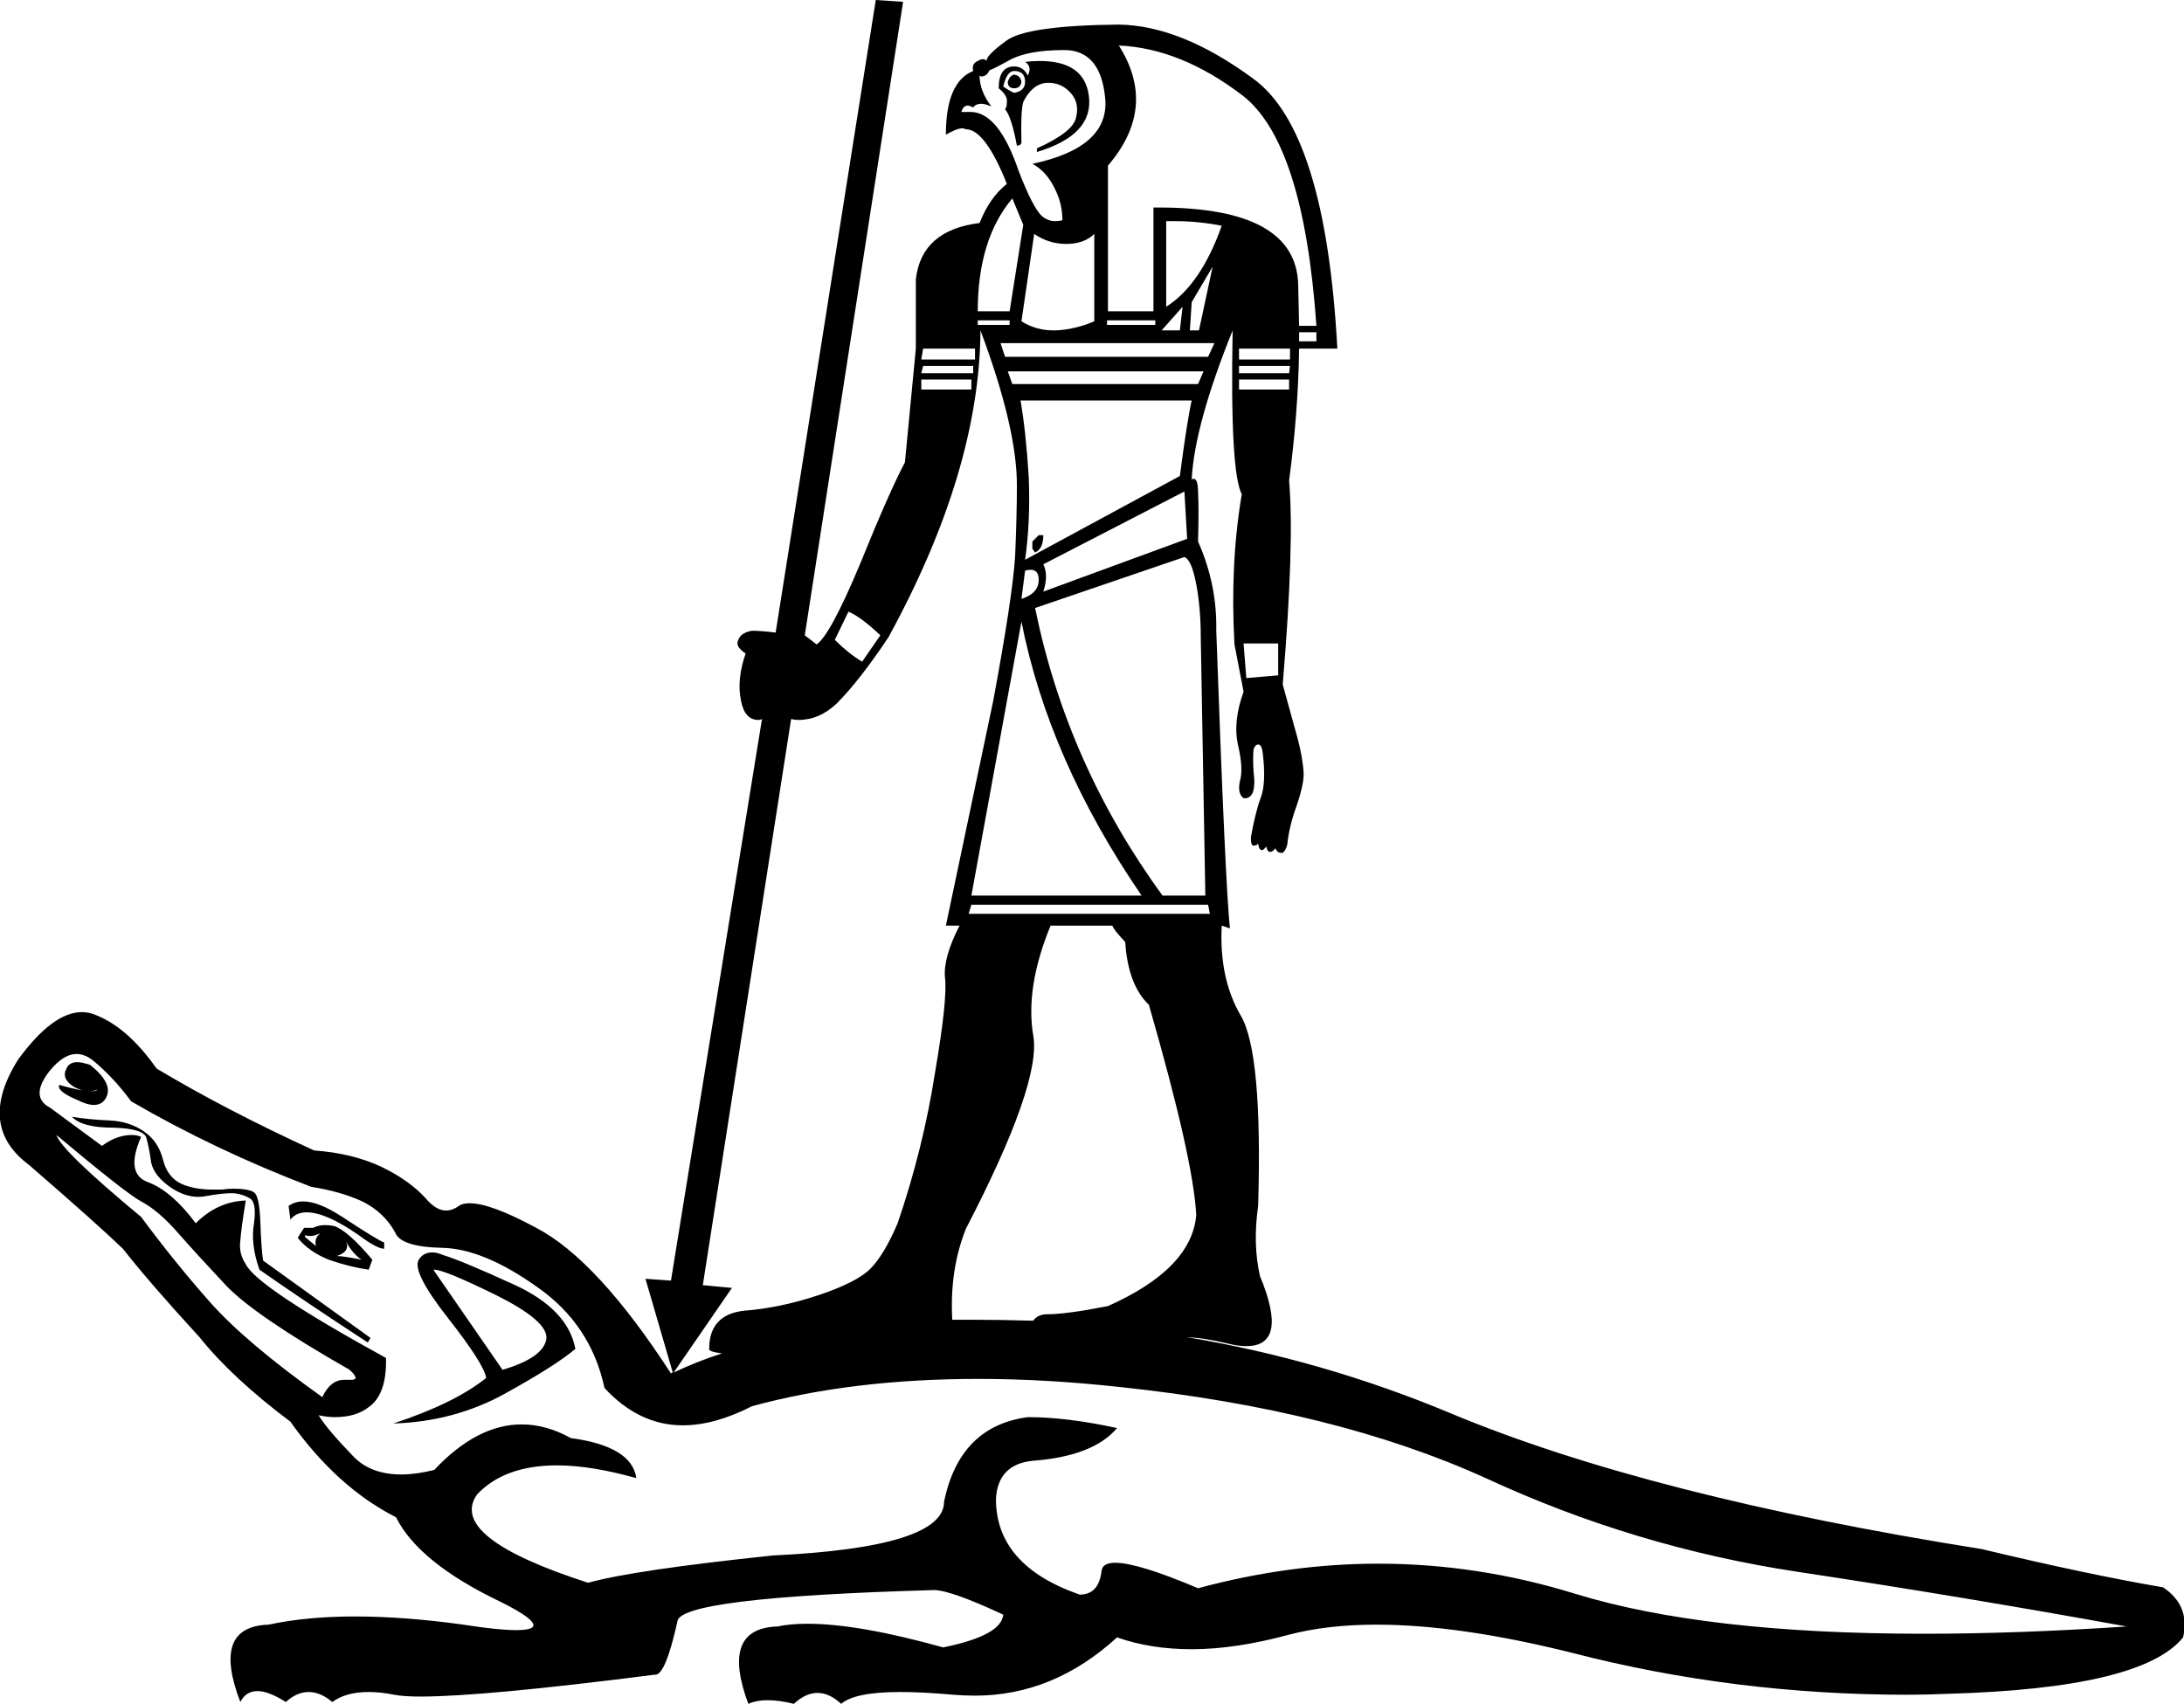 <?xml version='1.0' encoding ='UTF-8' standalone='no'?>
<svg width='23.99' height='18.72' xmlns='http://www.w3.org/2000/svg' xmlns:xlink='http://www.w3.org/1999/xlink'  version='1.1' >
<path style='fill:black; stroke:none' d=' M 11.14 0.82  Q 11.09 0.83 11.07 0.9  Q 11.07 0.97 11.14 0.97  Q 11.21 0.97 11.22 0.9  Q 11.21 0.83 11.14 0.82  Z  M 11.14 0.78  Q 11.26 0.78 11.26 0.9  Q 11.26 1 11.14 1.02  Q 11.09 1 11.02 0.95  Q 11.06 0.78 11.14 0.78  Z  M 11.42 0.67  Q 11.34 0.67 11.26 0.68  Q 11.34 0.73 11.29 0.83  Q 11.24 0.73 11.14 0.73  Q 10.97 0.73 10.97 0.97  Q 11.07 1.05 11.06 1.12  Q 11.06 1.18 11.04 1.2  Q 11.11 1.28 11.17 1.6  Q 11.21 1.6 11.22 1.57  Q 11.21 1.23 11.24 1.12  Q 11.34 0.92 11.5 0.91  Q 11.51 0.91 11.52 0.91  Q 11.66 0.91 11.76 1.02  Q 11.86 1.13 11.82 1.29  Q 11.79 1.45 11.39 1.63  L 11.39 1.67  Q 12.02 1.48 11.96 1.05  Q 11.91 0.67 11.42 0.67  Z  M 11.69 0.55  Q 12.09 0.55 12.14 1.08  Q 12.19 1.62 11.34 1.8  Q 11.49 1.88 11.58 2.06  Q 11.67 2.23 11.67 2.42  Q 11.63 2.43 11.59 2.43  Q 11.51 2.43 11.44 2.37  Q 11.34 2.27 11.19 1.88  Q 10.97 1.23 10.66 1.23  L 10.56 1.23  Q 10.58 1.16 10.63 1.16  Q 10.65 1.16 10.69 1.18  Q 10.72 1.14 10.78 1.14  Q 10.82 1.14 10.89 1.17  Q 10.76 1 10.76 0.83  L 10.76 0.83  Q 10.77 0.84 10.78 0.84  Q 10.84 0.84 10.87 0.77  Q 10.89 0.77 11.09 0.66  Q 11.29 0.55 11.69 0.55  Z  M 12.92 2.43  Q 13.16 2.43 13.42 2.48  Q 13.19 3.13 12.81 3.37  L 12.81 2.43  Q 12.86 2.43 12.92 2.43  Z  M 11.12 2.18  Q 11.16 2.28 11.24 2.47  L 11.09 3.42  L 10.74 3.42  Q 10.74 2.63 11.12 2.18  Z  M 11.09 3.52  L 11.09 3.57  L 10.74 3.57  L 10.74 3.52  Z  M 12.69 3.52  L 12.69 3.57  L 12.16 3.57  L 12.16 3.52  Z  M 12.29 0.5  Q 12.97 0.53 13.65 1.05  Q 14.32 1.57 14.46 3.58  L 14.27 3.58  L 14.26 3.13  Q 14.24 2.28 12.73 2.28  Q 12.7 2.28 12.67 2.28  L 12.67 3.42  L 12.17 3.42  L 12.17 1.82  Q 12.72 1.18 12.29 0.5  Z  M 12.02 2.57  L 12.02 3.53  Q 11.81 3.62 11.6 3.63  Q 11.58 3.63 11.57 3.63  Q 11.38 3.63 11.22 3.53  L 11.36 2.57  Q 11.52 2.68 11.71 2.68  Q 11.91 2.68 12.02 2.57  Z  M 12.99 3.37  L 12.96 3.63  L 12.76 3.63  L 12.99 3.37  Z  M 13.32 2.93  L 13.17 3.63  L 13.07 3.63  L 13.09 3.32  L 13.32 2.93  Z  M 14.46 3.65  L 14.46 3.75  L 14.27 3.75  L 14.27 3.65  Z  M 13.34 3.77  L 13.27 3.92  L 11.04 3.92  L 10.99 3.77  Z  M 10.71 3.83  L 10.71 3.95  L 10.12 3.95  L 10.14 3.83  Z  M 14.17 3.83  L 14.17 3.95  L 13.61 3.95  L 13.61 3.83  Z  M 10.69 4.02  L 10.69 4.1  L 10.12 4.1  L 10.14 4.02  Z  M 14.17 4.02  L 14.16 4.1  L 13.61 4.1  L 13.61 4.02  Z  M 13.22 4.08  L 13.16 4.22  L 11.12 4.22  L 11.07 4.08  Z  M 10.67 4.17  L 10.67 4.28  L 10.12 4.28  L 10.12 4.17  Z  M 14.16 4.17  L 14.16 4.28  L 13.61 4.28  L 13.61 4.17  Z  M 11.41 5.88  L 11.34 5.95  L 11.34 6.03  L 11.37 6.07  Q 11.46 6.03 11.46 5.88  Z  M 13.09 4.4  Q 13.04 4.62 12.96 5.23  L 11.26 6.15  Q 11.32 5.73 11.3 5.24  Q 11.27 4.75 11.21 4.4  Z  M 13.01 5.4  L 13.04 5.92  L 11.46 6.5  Q 11.52 6.32 11.46 6.2  L 13.01 5.4  Z  M 11.32 6.26  Q 11.41 6.26 11.41 6.37  Q 11.41 6.52 11.22 6.58  L 11.26 6.27  Q 11.29 6.26 11.32 6.26  Z  M 9.32 6.72  Q 9.46 6.78 9.67 6.98  L 9.47 7.27  Q 9.32 7.18 9.17 7.03  L 9.32 6.72  Z  M 14.04 7.07  L 14.04 7.42  L 13.69 7.45  L 13.66 7.07  Z  M 11.22 6.83  Q 11.52 8.35 12.54 9.84  L 10.67 9.84  L 11.22 6.83  Z  M 13.01 6.12  Q 13.09 6.15 13.14 6.42  Q 13.19 6.68 13.19 7.02  L 13.24 9.84  L 12.77 9.84  Q 11.72 8.4 11.37 6.68  L 13.01 6.12  Z  M 13.27 9.94  L 13.29 10.04  L 10.64 10.04  L 10.67 9.94  Z  M 0.85 11.67  Q 0.76 11.67 0.73 11.74  Q 0.67 11.85 0.81 11.94  Q 0.9 11.99 0.98 11.99  Q 1.03 11.99 1.07 11.97  L 1.07 11.97  Q 1.06 11.99 1 11.99  Q 0.9 11.99 0.65 11.92  L 0.65 11.92  Q 0.62 11.99 0.86 12.09  Q 0.96 12.14 1.03 12.14  Q 1.13 12.14 1.17 12.05  Q 1.24 11.9 0.99 11.7  Q 0.9 11.67 0.85 11.67  Z  M 3.52 13.55  Q 3.45 13.6 3.47 13.69  L 3.35 13.59  L 3.35 13.57  Q 3.37 13.58 3.41 13.58  Q 3.45 13.58 3.52 13.55  Z  M 3.33 13.2  Q 3.24 13.2 3.17 13.25  L 3.19 13.4  Q 3.25 13.32 3.37 13.32  Q 3.58 13.32 3.94 13.57  Q 4.14 13.72 4.22 13.72  L 4.22 13.65  Q 4.17 13.64 3.76 13.37  Q 3.5 13.2 3.33 13.2  Z  M 3.8 13.64  Q 3.87 13.77 3.97 13.84  Q 3.77 13.8 3.7 13.8  Q 3.85 13.75 3.8 13.64  Z  M 3.57 13.46  Q 3.5 13.46 3.44 13.49  L 3.34 13.49  L 3.27 13.6  Q 3.39 13.75 3.61 13.84  Q 3.84 13.92 4.05 13.95  L 4.09 13.84  Q 3.82 13.52 3.67 13.47  Q 3.62 13.46 3.57 13.46  Z  M 10.46 14.5  Q 10.46 14.5 10.46 14.5  L 10.46 14.5  Q 10.46 14.5 10.46 14.5  Z  M 12.22 10.17  Q 12.22 10.2 12.36 10.35  Q 12.39 10.82 12.62 11.04  Q 13.11 12.74 13.14 13.35  Q 13.09 13.94 12.17 14.35  Q 11.71 14.44 11.5 14.44  Q 11.4 14.44 11.35 14.51  L 11.35 14.51  Q 11.34 14.51 11.32 14.51  Q 10.99 14.5 10.67 14.5  Q 10.57 14.5 10.46 14.5  L 10.46 14.5  Q 10.43 13.95 10.61 13.5  Q 11.44 11.9 11.35 11.38  Q 11.26 10.85 11.54 10.17  Z  M 11.35 14.51  Q 11.35 14.51 11.35 14.51  L 11.35 14.51  Q 11.35 14.51 11.35 14.51  Z  M 0.79 12.27  Q 0.9 12.39 1.25 12.39  Q 1.59 12.4 1.61 12.51  Q 1.64 12.62 1.66 12.77  Q 1.69 12.92 1.88 13.05  Q 2.03 13.15 2.18 13.15  Q 2.22 13.15 2.27 13.14  Q 2.44 13.11 2.54 13.11  Q 2.55 13.11 2.57 13.11  Q 2.67 13.12 2.75 13.17  Q 2.82 13.22 2.79 13.44  Q 2.75 13.67 2.85 13.95  Q 3.35 14.3 4.04 14.75  L 4.07 14.7  L 2.89 13.85  Q 2.87 13.72 2.86 13.43  Q 2.85 13.14 2.79 13.1  Q 2.73 13.06 2.56 13.06  Q 2.5 13.06 2.44 13.07  Q 2.39 13.07 2.34 13.07  Q 2.14 13.07 2 13.01  Q 1.84 12.94 1.79 12.74  Q 1.74 12.54 1.58 12.43  Q 1.42 12.32 1.2 12.31  Q 0.97 12.3 0.79 12.27  Z  M 4.77 13.95  Q 4.88 13.95 5.43 14.22  Q 6.04 14.52 6 14.72  Q 5.96 14.92 5.52 15.05  L 4.76 13.95  Q 4.76 13.95 4.77 13.95  Z  M 10.77 3.63  Q 11.17 4.7 11.17 5.33  Q 11.17 5.67 11.15 6.12  Q 11.12 6.57 10.91 7.7  L 10.39 10.17  L 10.54 10.17  Q 10.36 10.52 10.38 10.74  Q 10.41 10.97 10.27 11.79  Q 10.14 12.62 9.86 13.44  Q 9.71 13.79 9.56 13.94  Q 9.41 14.09 8.99 14.23  Q 8.57 14.37 8.18 14.4  Q 7.79 14.44 7.79 14.82  Q 7.78 14.85 7.93 14.87  L 7.93 14.87  Q 7.65 14.96 7.4 15.08  L 7.4 15.08  L 8.04 14.15  L 7.72 14.12  L 8.69 7.9  Q 8.73 7.91 8.77 7.91  Q 9 7.91 9.19 7.73  Q 9.44 7.48 9.76 7  Q 10.76 5.17 10.77 3.63  Z  M 7.4 15.08  L 7.4 15.08  L 7.4 15.08  Q 7.4 15.08 7.4 15.08  Z  M 0.62 12.47  Q 1.37 13.1 1.55 13.2  Q 1.74 13.3 1.95 13.54  Q 2.17 13.79 2.48 14.12  Q 2.79 14.45 3.84 15.05  Q 3.96 15.16 3.86 15.16  Q 3.84 15.16 3.81 15.16  Q 3.8 15.16 3.78 15.16  Q 3.63 15.16 3.54 15.35  Q 2.7 14.75 2.31 14.31  Q 1.92 13.87 1.55 13.37  Q 0.67 12.64 0.62 12.47  Z  M 4.75 13.76  Q 4.65 13.76 4.6 13.84  Q 4.52 13.97 4.92 14.48  Q 5.32 14.99 5.34 15.14  Q 4.99 15.42 4.32 15.64  Q 4.99 15.62 5.55 15.31  Q 6.11 15 6.32 14.82  Q 6.24 14.39 5.66 14.12  Q 5.07 13.85 4.87 13.79  Q 4.8 13.76 4.75 13.76  Z  M 0.84 11.58  Q 0.93 11.58 1.02 11.65  Q 1.25 11.84 1.44 12.1  Q 2.37 12.64 3.42 13.04  Q 3.74 13.09 3.98 13.2  Q 4.22 13.32 4.34 13.54  Q 4.4 13.7 4.86 13.71  Q 5.31 13.72 5.9 14.14  Q 6.49 14.55 6.64 15.25  Q 7.02 15.66 7.5 15.66  Q 7.85 15.66 8.26 15.45  Q 9.36 15.15 10.75 15.15  Q 11.49 15.15 12.31 15.24  Q 14.67 15.49 16.32 16.24  Q 17.96 17 19.75 17.27  Q 21.54 17.54 23.36 17.87  Q 22.16 17.95 21.13 17.95  Q 18.73 17.95 17.3 17.51  Q 16.23 17.18 15.14 17.18  Q 14.16 17.18 13.16 17.45  Q 12.5 17.17 12.25 17.17  Q 12.11 17.17 12.1 17.26  Q 12.07 17.52 11.86 17.52  Q 10.94 17.2 10.94 16.47  Q 10.96 16.09 11.34 16.05  Q 12.01 16 12.27 15.69  Q 11.72 15.57 11.29 15.57  Q 10.54 15.67 10.37 16.5  Q 10.37 17 8.49 17.09  Q 6.96 17.25 6.46 17.39  Q 4.91 16.89 5.24 16.42  Q 5.54 16.1 6.12 16.1  Q 6.49 16.1 6.99 16.24  Q 6.94 15.89 6.27 15.8  Q 6 15.65 5.73 15.65  Q 5.24 15.65 4.77 16.15  Q 4.57 16.2 4.41 16.2  Q 4.07 16.2 3.88 16  Q 3.59 15.7 3.5 15.55  L 3.5 15.55  Q 3.6 15.57 3.68 15.57  Q 3.91 15.57 4.05 15.46  Q 4.25 15.32 4.24 14.92  Q 2.82 14.14 2.7 13.89  Q 2.62 13.77 2.64 13.63  Q 2.65 13.49 2.7 13.19  L 2.7 13.19  Q 2.39 13.2 2.15 13.44  Q 1.89 13.09 1.63 12.99  Q 1.37 12.9 1.55 12.49  Q 1.5 12.47 1.45 12.47  Q 1.28 12.47 1.12 12.59  L 0.55 12.17  Q 0.32 12.05 0.55 11.76  Q 0.7 11.58 0.84 11.58  Z  M 9.62 0  L 8.52 6.95  Q 8.36 6.93 8.26 6.93  Q 8.14 6.95 8.11 7.03  Q 8.07 7.1 8.19 7.18  Q 8.09 7.47 8.14 7.7  Q 8.18 7.91 8.33 7.91  Q 8.35 7.91 8.37 7.9  L 8.37 7.9  L 7.37 14.07  L 7.09 14.05  L 7.39 15.08  L 7.39 15.08  Q 7.38 15.08 7.37 15.09  Q 6.56 13.84 5.89 13.49  Q 5.39 13.22 5.16 13.22  Q 5.08 13.22 5.04 13.25  Q 4.97 13.3 4.9 13.3  Q 4.79 13.3 4.68 13.17  Q 4.5 12.97 4.19 12.82  Q 3.87 12.67 3.45 12.64  Q 2.49 12.2 1.72 11.74  Q 1.39 11.27 1.02 11.14  Q 0.96 11.12 0.9 11.12  Q 0.58 11.12 0.2 11.64  Q -0.26 12.37 0.32 12.8  Q 1.07 13.45 1.35 13.72  Q 1.64 14.09 2.19 14.69  Q 2.55 15.14 3.19 15.62  Q 3.7 16.34 4.35 16.67  Q 4.6 17.17 5.5 17.6  Q 6.12 17.91 5.67 17.91  Q 5.47 17.91 5.09 17.85  Q 4.44 17.76 3.9 17.76  Q 3.37 17.76 2.95 17.85  Q 2.32 17.87 2.64 18.7  Q 2.7 18.58 2.83 18.58  Q 2.95 18.58 3.14 18.7  Q 3.26 18.59 3.39 18.59  Q 3.52 18.59 3.65 18.7  Q 3.8 18.59 4.05 18.59  Q 4.18 18.59 4.33 18.62  Q 4.43 18.64 4.62 18.64  Q 5.31 18.64 7.19 18.4  Q 7.19 18.4 7.2 18.4  Q 7.31 18.4 7.44 17.82  Q 7.44 17.55 10.26 17.47  Q 10.44 17.47 11.02 17.74  L 11.02 17.74  Q 11 17.97 10.36 18.1  Q 9.43 17.84 8.87 17.84  Q 8.68 17.84 8.54 17.87  Q 7.91 17.89 8.22 18.72  Q 8.31 18.68 8.43 18.68  Q 8.56 18.68 8.72 18.72  Q 8.85 18.6 8.98 18.6  Q 9.11 18.6 9.24 18.72  Q 9.39 18.59 9.89 18.59  Q 10.14 18.59 10.47 18.62  Q 10.59 18.63 10.71 18.63  Q 11.57 18.63 12.27 17.99  Q 12.64 18.12 13.09 18.12  Q 13.57 18.12 14.16 17.96  Q 14.58 17.85 15.12 17.85  Q 16.03 17.85 17.27 18.16  Q 19.05 18.62 20.95 18.62  Q 21.17 18.62 21.39 18.61  Q 23.53 18.55 23.98 17.99  Q 24.06 17.64 23.76 17.44  Q 22.94 17.3 21.77 17.02  Q 18.12 16.44 15.94 15.53  Q 14.53 14.94 13.03 14.69  L 13.03 14.69  Q 13.23 14.7 13.48 14.76  Q 13.6 14.79 13.69 14.79  Q 14.16 14.79 13.84 14.02  Q 13.76 13.67 13.82 13.25  Q 13.87 11.57 13.63 11.16  Q 13.39 10.75 13.42 10.17  L 13.42 10.17  L 13.51 10.2  Q 13.46 9.74 13.36 6.93  Q 13.37 6.42 13.16 5.95  Q 13.17 5.58 13.16 5.41  Q 13.16 5.26 13.11 5.26  Q 13.1 5.26 13.09 5.27  Q 13.12 4.67 13.54 3.63  L 13.54 3.63  Q 13.51 5.18 13.64 5.43  Q 13.51 6.2 13.56 7.08  L 13.66 7.6  Q 13.54 7.93 13.6 8.19  Q 13.66 8.45 13.62 8.58  Q 13.59 8.72 13.66 8.77  Q 13.67 8.77 13.68 8.77  Q 13.73 8.77 13.76 8.71  Q 13.79 8.63 13.77 8.48  Q 13.76 8.33 13.77 8.23  Q 13.79 8.18 13.82 8.18  Q 13.86 8.18 13.87 8.27  Q 13.91 8.6 13.85 8.76  Q 13.79 8.92 13.74 9.2  Q 13.74 9.28 13.76 9.29  Q 13.77 9.29 13.78 9.29  Q 13.8 9.29 13.82 9.27  Q 13.83 9.34 13.86 9.34  Q 13.88 9.34 13.91 9.3  Q 13.92 9.36 13.95 9.36  Q 13.98 9.36 14.01 9.32  Q 14.03 9.37 14.07 9.37  Q 14.08 9.37 14.09 9.37  Q 14.12 9.35 14.14 9.28  Q 14.16 9.08 14.24 8.86  Q 14.32 8.63 14.32 8.5  Q 14.31 8.32 14.25 8.1  Q 14.19 7.88 14.09 7.52  Q 14.22 5.97 14.16 5.28  Q 14.26 4.53 14.27 3.83  L 14.69 3.83  Q 14.56 1.43 13.76 0.86  Q 12.97 0.28 12.29 0.27  Q 11.27 0.28 11.05 0.45  Q 10.82 0.62 10.84 0.67  Q 10.82 0.65 10.8 0.65  Q 10.77 0.65 10.74 0.67  Q 10.67 0.7 10.69 0.78  Q 10.39 0.9 10.39 1.48  Q 10.51 1.41 10.57 1.41  Q 10.59 1.41 10.61 1.42  Q 10.82 1.42 11.06 2.02  Q 10.87 2.17 10.76 2.45  Q 10.12 2.53 10.06 3.07  L 10.06 3.83  L 9.94 5.08  Q 9.77 5.4 9.45 6.19  Q 9.12 6.98 8.97 7.08  L 8.84 6.98  L 9.92 0.02  L 9.62 0  Z '/></svg>
